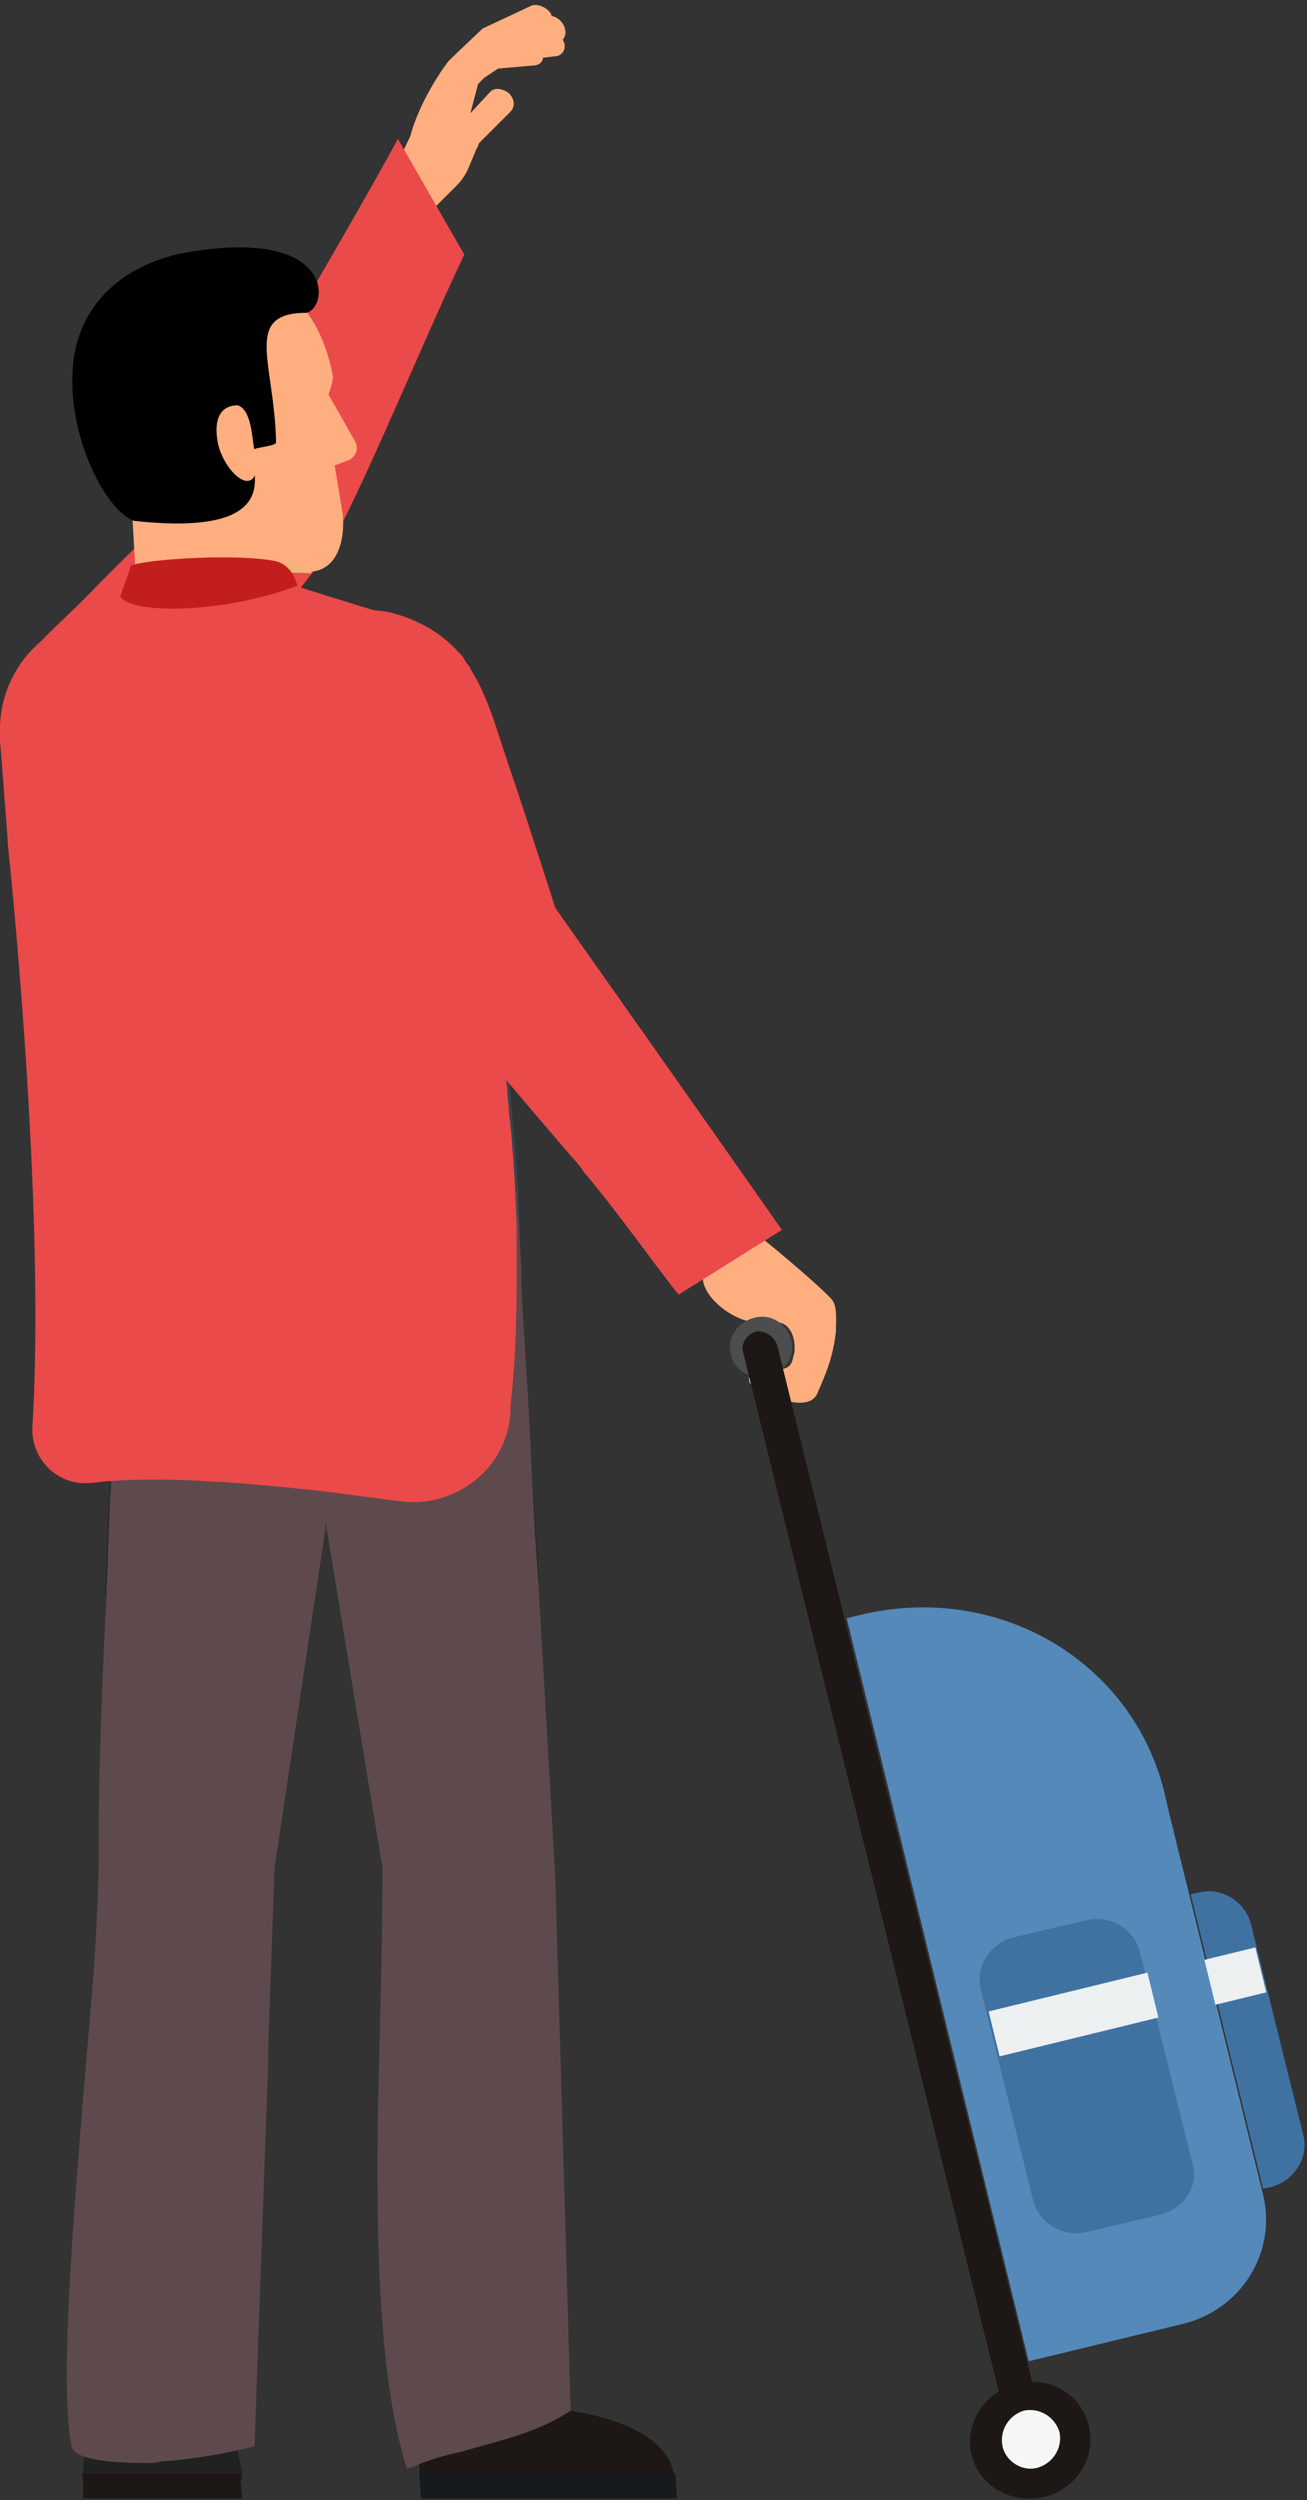 <svg width="205" height="392" viewBox="0 0 205 392" fill="none" xmlns="http://www.w3.org/2000/svg">
<rect x="0" y="0" width="205" height="392" fill="#333333" stroke="none"/>
<path d="M74.742 13.409L75.951 12.2L78.128 10.75L83.692 10.267C84.418 10.267 85.143 9.784 85.143 9.059L87.078 8.817C88.046 8.817 88.772 7.85 88.53 6.884C88.53 6.642 88.288 6.401 88.288 6.159C88.772 5.676 88.772 4.951 88.53 4.226C88.046 3.017 86.836 2.292 85.869 2.534L78.128 4.709C77.886 4.709 77.886 4.709 77.886 4.709C77.886 4.709 77.886 4.709 77.644 4.709C77.644 4.709 77.644 4.709 77.403 4.709C77.403 4.709 77.403 4.709 77.161 4.951L71.597 10.025C70.871 10.75 70.871 11.959 71.597 12.925C72.565 13.892 74.016 14.134 74.742 13.409Z" fill="#FFAE80"/>
<path d="M68.211 32.5L71.597 29.117C72.323 28.392 73.049 27.425 73.533 26.217L74.742 23.317C74.984 23.075 74.984 22.592 75.226 22.35L80.064 17.517C80.79 16.792 80.79 15.584 79.822 14.617C78.854 13.892 77.645 13.651 76.919 14.376L73.775 17.759L74.984 13.167L79.096 7.609L85.627 4.709C86.595 4.226 86.837 3.018 86.353 2.051C85.627 1.084 84.418 0.601 83.45 0.843L75.71 4.468C75.71 4.468 71.597 8.334 70.388 9.542C70.146 9.784 69.904 10.267 69.662 10.509C68.453 12.201 65.55 16.792 64.341 21.384L61.68 26.942L68.211 32.5Z" fill="#FFAE80"/>
<path d="M2.667 105.396C5.328 101.046 8.957 98.146 12.827 94.279C13.069 94.038 13.553 93.554 13.794 93.313C19.116 87.755 30.485 76.88 30.485 76.88C30.485 76.88 53.465 38.214 62.416 21.781L72.817 39.906C65.802 54.647 54.433 82.68 49.837 88.721C41.371 99.838 31.453 110.712 22.261 122.07C19.6 125.212 15.246 127.87 11.134 128.595C9.924 128.837 8.957 128.837 7.989 128.595C4.361 127.87 1.942 124.97 0.974 121.104C-0.719 116.029 -0.236 110.229 2.667 105.396Z" fill="#EA4A49"/>
<path opacity="0.3" d="M13.305 208.779C13.789 212.646 14.514 216.512 15.24 220.137C15.482 221.345 15.724 222.312 15.966 223.52C16.449 225.212 16.933 226.904 17.417 228.595C17.175 231.495 17.175 234.395 16.933 237.053L16.691 243.82C16.691 245.995 16.449 248.17 16.449 250.103C22.981 249.62 30.963 249.62 39.429 249.861C42.574 255.903 42.09 263.395 41.365 270.403C41.123 273.303 40.881 276.444 39.671 279.103C38.462 281.761 36.527 284.419 33.866 285.386C36.769 288.044 38.462 291.911 39.188 295.535C39.913 299.402 39.913 303.269 40.397 307.135C40.639 312.452 41.365 317.768 42.09 322.843V320.427L43.058 292.877L51.041 239.712V238.503L59.749 291.427L59.991 292.394C59.991 305.202 59.507 318.977 59.265 332.268C59.265 332.51 59.265 332.751 59.265 332.993C59.749 327.918 60.233 322.843 60.474 317.527C60.474 315.11 60.716 312.693 61.442 310.519C61.926 309.069 62.652 307.619 63.135 306.169C64.829 300.852 64.345 294.811 67.248 289.977C67.49 289.494 67.731 289.011 67.731 288.527C67.731 288.044 67.49 287.319 67.49 286.836C63.135 275.236 61.684 262.428 62.894 250.103C71.118 250.103 78.617 249.378 84.664 247.928L84.18 241.162L83.213 226.42L82.729 217.479L82.003 206.121C69.909 205.879 57.572 207.812 45.477 208.296C34.592 209.262 23.948 208.779 13.305 208.779Z" fill="#1D1D1B"/>
<path d="M41.121 84.323L47.894 83.356L48.862 89.881L41.605 89.64L41.121 84.323Z" fill="#EBB677"/>
<path opacity="0.3" d="M57.812 118.398C61.199 141.356 64.344 164.555 69.907 187.03C72.81 198.629 76.197 209.746 80.309 220.62C81.034 222.795 82.002 224.97 82.97 227.387V226.904L82.486 217.962L81.76 206.604L81.518 201.046V198.871C81.518 196.938 81.518 195.246 81.518 193.313C81.518 191.138 81.276 188.963 81.276 187.03C81.276 185.58 81.034 183.888 81.034 182.438C80.793 180.505 80.793 178.813 80.551 177.121C80.551 176.396 80.309 175.43 80.309 174.705C80.309 173.738 80.067 172.771 80.067 171.805C80.067 170.838 79.825 170.113 79.825 169.147C79.825 168.18 79.583 167.455 79.583 166.488V166.247C69.907 151.747 65.553 134.106 57.812 118.398Z" fill="#456F96"/>
<path opacity="0.3" d="M37.253 180.746C34.834 169.388 30.238 158.513 27.335 147.155C24.433 135.797 23.949 123.231 29.754 113.081C28.303 126.856 33.625 140.147 37.011 153.68C40.882 169.63 41.849 186.546 39.672 202.737C39.188 195.488 38.705 187.996 37.253 180.746Z" fill="#456F96"/>
<path d="M13.06 387.85C13.06 388.091 13.06 388.575 13.06 388.816H37.976V388.333C37.976 388.091 37.976 388.091 37.976 387.85V387.608C37.734 386.4 37.492 385.192 37.25 384.225C36.041 380.358 33.138 379.15 29.751 378.667C28.542 378.425 27.332 378.425 25.881 378.425H24.913C19.108 378.425 14.27 378.908 13.302 384.95C13.06 386.158 13.06 386.883 13.06 387.85Z" fill="#212121"/>
<path d="M12.818 387.85L13.06 389.058V391.716H37.976L37.734 389.058V388.575V388.091V387.85H12.818Z" fill="#1D1715"/>
<path d="M65.796 386.4C65.796 386.883 65.796 387.366 65.796 387.85V388.816H105.951C105.951 388.333 105.951 388.091 105.709 387.85C104.499 382.05 97.242 379.15 89.26 377.942C82.97 376.975 76.439 377.217 71.359 377.942C69.666 378.183 68.215 378.425 67.005 378.908C66.521 379.15 65.312 379.392 65.796 386.4Z" fill="#1D1715"/>
<path d="M65.797 387.849V388.816L66.039 391.716H106.194L105.952 388.816V387.849H65.797Z" fill="#16191E"/>
<path d="M130.626 203.946C131.351 205.154 131.11 207.329 131.11 208.779C130.626 212.887 129.658 215.062 128.207 218.445C126.513 222.312 117.805 217.479 117.563 216.754C117.321 216.029 117.563 215.062 118.289 214.579C119.982 213.37 122.401 215.545 123.853 214.095C124.336 213.612 124.336 212.887 124.578 212.162C124.82 210.47 124.336 208.296 122.885 207.571C121.917 207.087 120.466 207.329 119.257 207.329C116.112 207.571 111.758 204.671 110.548 201.771C109.339 198.871 111.758 196.212 114.177 194.279C115.144 193.313 116.596 192.829 118.047 193.071C118.773 193.313 129.658 202.496 130.626 203.946Z" fill="#FFAE80"/>
<path d="M11.128 383.017C11.128 383.983 11.854 384.708 13.305 385.192C15.482 385.916 19.11 386.158 22.981 386.158C23.706 386.158 24.432 386.158 25.158 385.916C29.27 385.675 33.624 384.95 37.011 384.225C38.22 383.983 39.188 383.742 39.913 383.5L42.091 322.843V320.426L43.058 292.877L51.041 239.711V238.503L59.749 291.427L59.991 292.394C59.991 305.202 59.507 318.735 59.265 332.268C59.023 353.292 59.507 373.35 63.861 387.125C64.103 386.883 64.345 386.883 64.587 386.883C64.829 386.641 65.313 386.641 65.555 386.4C67.49 385.675 69.667 384.95 72.086 384.466C77.891 382.775 84.664 381.325 89.502 377.942V377.7L87.083 294.085L84.422 247.928L83.939 241.161L83.213 226.903V226.42L82.729 217.479L82.004 206.12L81.762 200.562V198.387L81.52 194.762L81.278 191.138L81.036 186.788H13.063C12.821 188.479 12.821 189.929 12.821 191.621C12.821 192.829 12.821 193.796 12.821 195.004C12.821 199.112 13.063 202.979 13.305 206.845C13.305 207.57 13.547 208.054 13.547 208.779C14.031 212.645 14.756 216.512 15.482 220.137C15.724 221.345 15.966 222.312 16.208 223.52C16.692 225.212 17.175 226.903 17.659 228.595C17.659 229.803 17.417 231.012 17.417 232.462C17.417 234.153 17.175 235.603 17.175 237.295L16.933 244.061C16.933 246.236 16.692 248.411 16.692 250.345C15.966 264.361 15.482 277.894 15.482 288.044C15.482 289.01 15.482 289.977 15.482 290.944C15.482 294.81 15.24 300.852 14.756 308.343C12.821 332.751 8.951 370.934 11.128 383.017Z" fill="#5E4A4C"/>
<path d="M21.286 90.123L20.076 68.857C29.268 68.615 41.363 67.89 43.54 67.407C43.54 67.407 44.508 82.873 45.475 89.398C49.588 106.314 29.51 108.731 21.286 90.123Z" fill="#FFAE80"/>
<path d="M17.416 72.724C15.239 68.857 14.997 66.924 14.029 62.574C11.61 42.033 23.705 42.999 31.446 41.791C40.396 40.825 49.83 45.658 52.249 59.191C52.007 60.641 51.523 61.849 51.523 61.849L55.635 69.099C56.361 70.307 55.877 71.757 54.426 72.24L52.491 72.966C52.733 74.415 53.7 80.215 53.7 80.215C54.184 83.599 53.458 89.398 48.62 89.64C46.685 89.398 42.089 86.257 39.67 73.932C36.526 74.174 19.109 75.624 17.416 72.724Z" fill="#FFAE80"/>
<path d="M21.046 81.665C45.478 84.323 39.188 73.207 39.43 70.79C39.43 70.065 43.3 70.065 43.3 69.34C43.059 56.774 37.979 49.041 48.139 49.041C51.767 47.832 52.251 35.508 29.029 39.616C18.869 41.549 11.612 48.316 11.37 58.707C10.886 68.857 16.692 80.215 21.046 81.665Z" fill="black"/>
<path d="M34.106 69.099C34.59 72.24 37.251 75.624 38.944 75.382C40.638 75.141 40.154 72.482 39.67 69.099C39.428 66.924 38.944 64.024 37.251 63.541C35.558 63.541 33.381 64.507 34.106 69.099Z" fill="#FFAE80"/>
<path d="M0 114.289C0 114.773 0 115.256 0 115.739V115.981L1.209 131.689V132.172C1.209 132.172 7.257 188.238 5.08 223.762C4.838 228.837 9.192 233.187 14.514 232.462C15.481 232.462 16.207 232.22 17.175 232.22C26.367 231.495 38.945 232.462 51.524 233.912C55.152 234.395 59.023 234.878 62.651 235.362C71.359 236.57 79.584 230.287 80.068 221.345V221.104C80.068 220.862 80.068 220.62 80.068 220.379C80.793 214.095 81.035 207.571 81.035 200.562V198.388C81.035 196.454 81.035 194.763 81.035 192.829C81.035 190.654 80.793 188.479 80.793 186.546C80.793 185.096 80.552 183.405 80.552 181.955C80.31 180.021 80.31 178.33 80.068 176.638C80.068 175.913 79.826 174.946 79.826 174.221C79.826 173.255 79.584 172.288 79.584 171.321C79.584 170.355 79.342 169.63 79.342 168.663C79.342 167.697 79.1 166.972 79.1 166.005V165.763C79.1 165.038 78.858 164.313 78.858 163.347C78.858 162.38 78.616 161.655 78.616 160.688C78.133 156.097 77.407 151.747 76.923 147.397C76.197 142.564 75.472 137.972 74.746 133.864C74.262 131.689 74.02 129.514 73.537 127.581C72.811 123.956 72.327 120.814 71.601 117.914C71.118 115.014 70.634 112.839 70.15 111.148C69.666 108.731 69.182 107.281 69.182 107.281C66.763 102.931 67.489 99.548 62.893 97.131C62.893 97.131 62.651 97.131 62.409 96.89C61.925 96.648 61.2 96.406 60.474 96.165H60.232C55.394 94.715 46.202 91.815 46.202 91.815H45.718H45.477L22.496 93.265L18.142 93.506L7.741 99.548C3.145 102.69 0 108.248 0 114.289Z" fill="#EA4A49"/>
<path d="M43.057 87.948C36.767 86.74 22.738 87.706 20.561 88.673L18.867 93.506C20.561 96.406 35.316 96.164 46.685 91.815L46.202 90.606C45.718 89.398 44.508 88.19 43.057 87.948Z" fill="#C21E1D"/>
<path d="M50.798 98.823C50.073 99.79 49.831 100.756 49.347 101.723C48.38 105.59 48.621 110.665 50.315 114.29C50.315 114.29 50.315 114.29 50.315 114.531C51.766 118.156 53.459 121.539 54.911 125.164C55.878 127.339 56.846 129.514 57.814 131.931C59.265 135.072 60.474 138.456 61.926 141.597C63.861 145.947 65.796 150.055 67.731 154.164C69.908 158.514 80.068 170.113 89.744 181.471C90.47 182.196 91.195 183.163 91.679 183.888C96.275 189.205 103.29 199.113 106.435 202.979L122.642 192.829C111.998 177.605 87.083 142.322 87.083 142.322C87.083 142.322 82.245 127.098 79.826 120.089C79.584 119.606 79.584 119.123 79.342 118.639C78.133 115.015 77.165 111.631 75.714 108.49C75.23 107.281 74.504 106.073 73.779 104.865C73.779 104.865 73.779 104.623 73.537 104.381C73.053 103.898 72.811 103.173 72.327 102.69C72.327 102.69 72.327 102.448 72.085 102.448C69.183 99.065 65.07 96.89 60.716 95.923C56.604 95.198 52.976 95.923 50.798 98.823Z" fill="#EA4A49"/>
<path d="M134.738 253.244L132.803 253.727L161.347 370.208L185.294 364.408C194.728 362.233 200.292 353.05 198.115 344.109L194.728 330.334L183.359 284.177L182.633 281.035C177.554 260.252 156.267 247.928 134.738 253.244Z" fill="#5589B9"/>
<path d="M124.093 209.987C124.818 212.645 123.125 215.062 120.464 215.787C117.803 216.512 115.143 214.82 114.659 212.404C113.933 209.745 115.626 207.329 118.287 206.604C120.948 205.879 123.367 207.57 124.093 209.987Z" fill="#4D4D4D"/>
<path d="M158.687 383.258L164.008 382.05L121.918 210.954C121.435 209.504 119.983 208.537 118.532 208.779C117.08 209.262 116.113 210.712 116.597 212.162L158.687 383.258Z" fill="#1D1715"/>
<path d="M181.909 347.25L170.54 349.909C166.911 350.875 163.041 348.7 162.073 345.076L153.849 311.968C152.881 308.343 155.3 304.718 158.929 303.751L170.298 301.093C173.926 300.127 177.797 302.301 178.764 305.926L186.989 339.034C188.198 342.659 185.779 346.284 181.909 347.25Z" fill="#4072A1"/>
<path d="M196.18 301.576L204.405 334.684C205.372 338.309 202.953 341.934 199.325 342.901L198.115 343.142L186.746 296.985L187.956 296.743C191.342 295.777 195.213 297.952 196.18 301.576Z" fill="#4072A1"/>
<path d="M179.97 309.276L155.062 315.362L156.787 322.405L181.694 316.318L179.97 309.276Z" fill="#ECF0F1"/>
<path d="M196.896 305.325L188.906 307.276L190.629 314.318L198.618 312.368L196.896 305.325Z" fill="#ECF0F1"/>
<path d="M170.78 380.358C171.989 385.191 168.844 390.266 163.765 391.474C158.685 392.683 153.605 389.783 152.396 384.95C151.186 380.116 154.331 375.042 159.411 373.833C164.49 372.383 169.57 375.283 170.78 380.358Z" fill="#1D1715"/>
<path d="M166.185 381.324C166.669 383.741 165.218 386.157 162.799 386.882C160.38 387.607 157.719 385.916 157.235 383.499C156.751 381.083 158.203 378.666 160.622 377.941C163.041 377.458 165.46 378.908 166.185 381.324Z" fill="#F6F6F6"/>
</svg>
